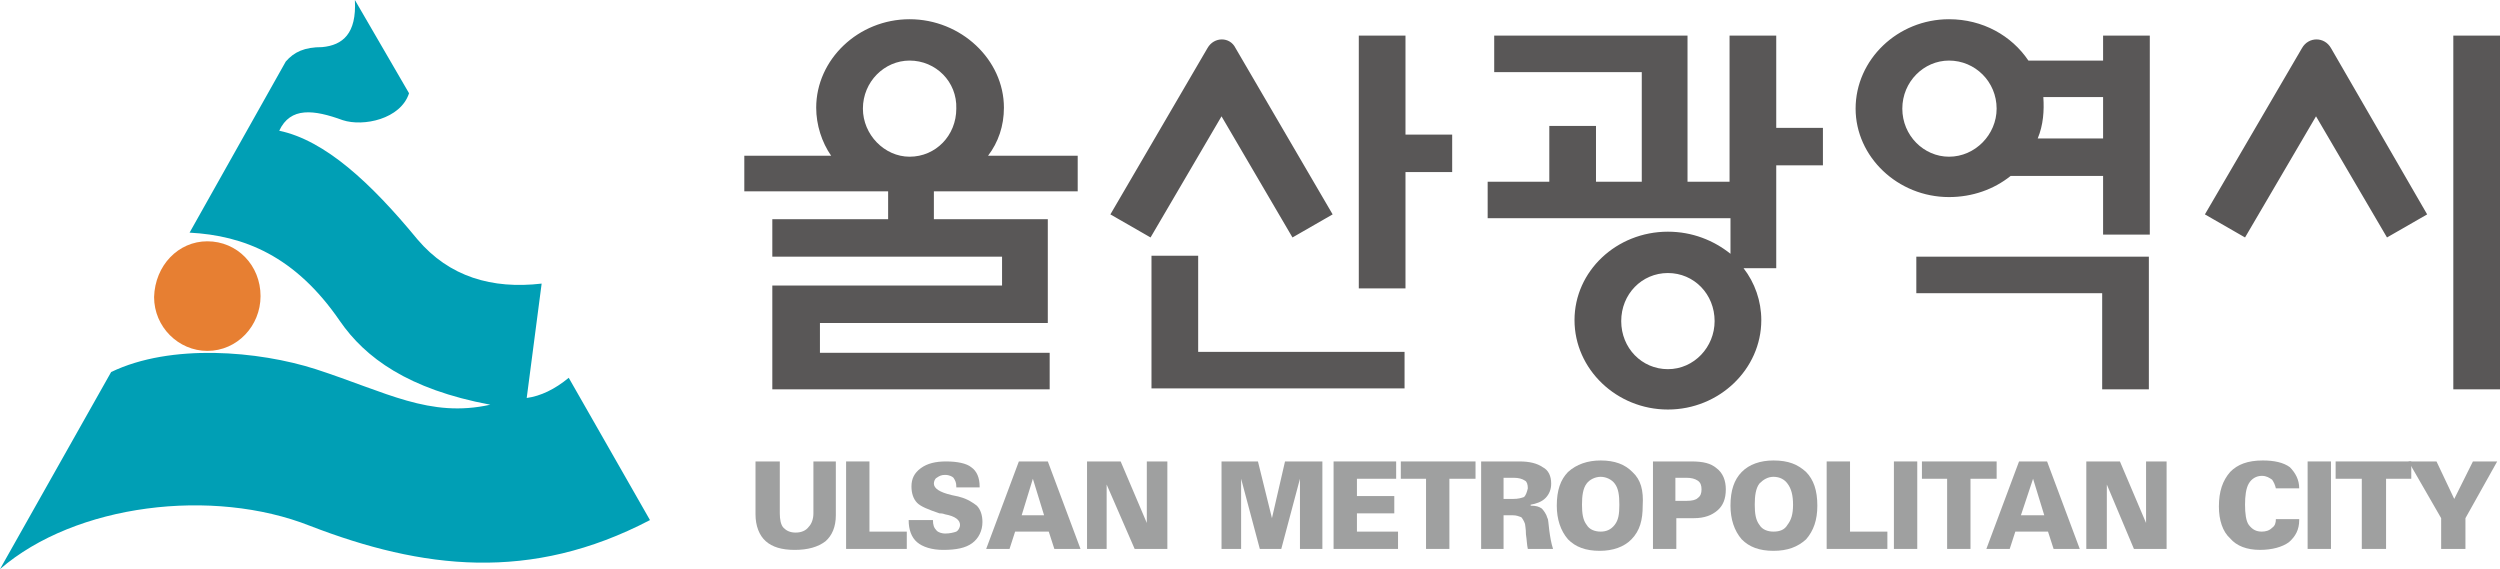 <svg width="123" height="28" viewBox="0 0 123 28" fill="none" xmlns="http://www.w3.org/2000/svg">
<g clip-path="url(#clip0)">
<path d="M114.684 2.365C114.362 1.798 113.581 1.798 113.259 2.365L108.481 10.548L110.456 11.683L113.948 5.723L117.44 11.683L119.416 10.548L114.684 2.365ZM99.797 2.98C98.97 1.75 97.545 0.946 95.891 0.946C93.364 0.946 91.296 2.933 91.296 5.345C91.296 7.71 93.364 9.696 95.891 9.696C97.04 9.696 98.097 9.318 98.924 8.656H103.472V11.541H105.77V1.75H103.472V2.98H99.797ZM100.256 6.811C100.532 6.149 100.578 5.44 100.532 4.777H103.472V6.811H100.256ZM95.891 2.98C97.178 2.98 98.234 4.021 98.234 5.345C98.234 6.622 97.178 7.71 95.891 7.71C94.651 7.71 93.594 6.669 93.594 5.345C93.594 4.021 94.651 2.98 95.891 2.98ZM82.061 13.433C83.348 13.433 84.359 14.473 84.359 15.798C84.359 17.075 83.348 18.163 82.061 18.163C80.775 18.163 79.764 17.122 79.764 15.798C79.764 14.473 80.775 13.433 82.061 13.433ZM82.061 11.399C79.534 11.399 77.466 13.338 77.466 15.75C77.466 18.163 79.534 20.149 82.061 20.149C84.588 20.149 86.656 18.163 86.656 15.75C86.656 14.804 86.334 13.906 85.783 13.196H87.391V8.135H89.688V6.291H87.391V1.75H85.094V8.94H83.026V1.75H73.515V3.548H80.775V8.94H78.523V6.196H76.226V8.94H73.193V10.737H85.14V12.487C84.313 11.825 83.256 11.399 82.061 11.399ZM36.62 7.663H40.893C40.433 7 40.157 6.149 40.157 5.298C40.157 2.933 42.225 0.946 44.752 0.946C47.279 0.946 49.393 2.933 49.393 5.298C49.393 6.196 49.117 7 48.612 7.663H53.023V9.413H45.947V10.784H51.552V15.892H40.341V17.358H51.644V19.156H37.998V14.048H49.301V12.629H37.998V10.784H43.696V9.413H36.62V7.663ZM44.752 2.98C43.512 2.98 42.455 4.021 42.455 5.345C42.455 6.622 43.512 7.71 44.752 7.71C46.039 7.71 47.05 6.669 47.05 5.345C47.096 4.021 46.039 2.98 44.752 2.98ZM60.788 2.365C60.512 1.798 59.731 1.798 59.409 2.365L54.631 10.548L56.607 11.683L60.099 5.723L63.59 11.683L65.566 10.548L60.788 2.365ZM103.427 14.426H94.283V12.629H105.724V19.156H103.427V14.426ZM58.996 17.311H69.104V19.108H56.653V12.581H58.95V17.311H58.996ZM69.15 6.622V1.75H66.853V14.19H69.15V8.467H71.447V6.622H69.15ZM120.703 1.75H123V19.156H120.703V1.75Z" fill="#595757"/>
<path d="M17.46 0C17.552 1.655 16.863 2.223 15.852 2.318C14.979 2.318 14.473 2.554 14.06 3.027L9.327 11.446C11.992 11.588 14.519 12.581 16.725 15.797C17.965 17.595 20.079 19.155 24.122 19.912C21.136 20.574 19.022 19.297 15.53 18.162C12.727 17.264 8.408 16.885 5.468 18.304L0 28C3.722 24.784 10.476 23.98 15.254 25.872C20.768 28 26.098 28.662 31.979 25.588L27.982 18.588C27.293 19.155 26.603 19.486 25.914 19.581L26.649 13.953C24.214 14.236 22.101 13.622 20.538 11.777C18.241 8.986 15.989 6.905 13.738 6.432C14.29 5.25 15.438 5.392 16.863 5.912C17.873 6.243 19.711 5.865 20.125 4.588L17.46 0Z" fill="#009FB5"/>
<path d="M10.2 11.872C11.671 11.872 12.819 13.055 12.819 14.568C12.819 16.034 11.671 17.264 10.2 17.264C8.776 17.264 7.581 16.081 7.581 14.615C7.627 13.055 8.776 11.872 10.2 11.872Z" fill="#E77F32"/>
<path d="M37.171 22.703H38.366V25.257C38.366 25.541 38.412 25.825 38.55 25.967C38.687 26.108 38.871 26.203 39.147 26.203C39.422 26.203 39.652 26.108 39.79 25.919C39.928 25.777 40.02 25.541 40.02 25.257V22.703H41.123V25.352C41.123 25.919 40.939 26.345 40.617 26.629C40.25 26.913 39.744 27.055 39.101 27.055C38.458 27.055 37.998 26.913 37.677 26.629C37.355 26.345 37.171 25.872 37.171 25.305V22.703Z" fill="#9FA0A0"/>
<path d="M41.628 27.007V22.703H42.777V26.156H44.614V27.007H41.628Z" fill="#9FA0A0"/>
<path d="M45.901 25.588C45.901 25.825 45.947 25.967 46.085 26.108C46.177 26.203 46.36 26.25 46.498 26.25C46.728 26.25 46.912 26.203 47.05 26.156C47.142 26.108 47.233 25.967 47.233 25.825C47.233 25.588 47.004 25.399 46.498 25.305C46.36 25.257 46.314 25.257 46.222 25.257C45.671 25.068 45.304 24.926 45.12 24.737C44.936 24.548 44.844 24.264 44.844 23.933C44.844 23.555 44.982 23.271 45.304 23.034C45.625 22.798 46.039 22.703 46.544 22.703C47.096 22.703 47.555 22.798 47.785 22.987C48.06 23.176 48.198 23.507 48.198 23.933V23.98H47.05V23.933C47.05 23.744 47.004 23.649 46.912 23.507C46.866 23.46 46.728 23.365 46.498 23.365C46.314 23.365 46.222 23.413 46.085 23.507C45.993 23.555 45.947 23.696 45.947 23.791C45.947 24.027 46.222 24.217 46.82 24.358C47.004 24.406 47.096 24.406 47.233 24.453C47.601 24.548 47.877 24.737 48.06 24.879C48.244 25.068 48.336 25.352 48.336 25.683C48.336 26.108 48.152 26.487 47.831 26.723C47.509 26.96 47.05 27.055 46.406 27.055C45.855 27.055 45.395 26.913 45.12 26.676C44.844 26.44 44.706 26.061 44.706 25.588H45.901Z" fill="#9FA0A0"/>
<path d="M53.482 27.007V22.703H55.136L56.423 25.73V22.703H57.434V27.007H55.825L54.447 23.838V27.007H53.482Z" fill="#9FA0A0"/>
<path d="M60.099 27.007V22.703H61.891L62.58 25.494L63.223 22.703H65.061V27.007H63.958V23.555L63.039 27.007H61.983L61.063 23.555V27.007H60.099Z" fill="#9FA0A0"/>
<path d="M65.612 27.007V22.703H68.691V23.555H66.761V24.406H68.599V25.257H66.761V26.156H68.783V27.007H65.612Z" fill="#9FA0A0"/>
<path d="M70.161 27.007V23.555H68.92V22.703H72.596V23.555H71.31V27.007H70.161Z" fill="#9FA0A0"/>
<path d="M76.226 26.108C76.18 25.777 76.18 25.541 76.134 25.494C76.088 25.305 75.95 25.115 75.858 25.021C75.721 24.926 75.583 24.879 75.307 24.879V24.831C75.583 24.784 75.858 24.69 76.042 24.5C76.226 24.311 76.318 24.075 76.318 23.791C76.318 23.413 76.18 23.129 75.904 22.987C75.629 22.798 75.261 22.703 74.756 22.703H72.872V27.007H73.975V25.352H74.434C74.618 25.352 74.71 25.399 74.847 25.446C74.894 25.494 74.985 25.636 75.031 25.777C75.031 25.825 75.077 26.014 75.077 26.298C75.123 26.581 75.123 26.818 75.169 27.007H76.41C76.318 26.723 76.272 26.44 76.226 26.108ZM74.985 24.453C74.847 24.5 74.71 24.548 74.434 24.548H73.975V23.507H74.48C74.71 23.507 74.894 23.555 75.031 23.649C75.123 23.696 75.169 23.838 75.169 24.027C75.123 24.217 75.077 24.358 74.985 24.453Z" fill="#9FA0A0"/>
<path d="M80.315 23.223C79.948 22.845 79.442 22.655 78.753 22.655C78.11 22.655 77.558 22.845 77.145 23.223C76.777 23.601 76.594 24.122 76.594 24.878C76.594 25.54 76.777 26.108 77.145 26.534C77.512 26.912 78.018 27.101 78.707 27.101C79.35 27.101 79.902 26.912 80.269 26.534C80.683 26.108 80.821 25.588 80.821 24.878C80.867 24.122 80.729 23.601 80.315 23.223ZM79.442 25.824C79.258 26.061 79.029 26.155 78.753 26.155C78.477 26.155 78.202 26.061 78.064 25.824C77.88 25.588 77.834 25.257 77.834 24.831C77.834 24.405 77.88 24.027 78.064 23.79C78.202 23.601 78.477 23.459 78.753 23.459C79.029 23.459 79.304 23.601 79.442 23.79C79.626 24.027 79.672 24.358 79.672 24.831C79.672 25.304 79.626 25.588 79.442 25.824Z" fill="#9FA0A0"/>
<path d="M84.451 23.034C84.175 22.798 83.807 22.703 83.21 22.703H81.326V27.007H82.475V25.494H83.348C83.853 25.494 84.221 25.352 84.496 25.115C84.772 24.879 84.91 24.548 84.91 24.075C84.91 23.649 84.772 23.271 84.451 23.034ZM83.532 24.5C83.44 24.595 83.256 24.642 82.98 24.642H82.429V23.507H82.98C83.21 23.507 83.394 23.555 83.532 23.649C83.669 23.744 83.715 23.886 83.715 24.075C83.715 24.264 83.669 24.406 83.532 24.5Z" fill="#9FA0A0"/>
<path d="M88.861 23.223C88.448 22.845 87.988 22.655 87.253 22.655C86.61 22.655 86.059 22.845 85.691 23.223C85.323 23.601 85.14 24.122 85.14 24.878C85.14 25.54 85.323 26.108 85.691 26.534C86.059 26.912 86.564 27.101 87.253 27.101C87.942 27.101 88.448 26.912 88.861 26.534C89.229 26.108 89.413 25.588 89.413 24.878C89.413 24.122 89.229 23.601 88.861 23.223ZM87.942 25.824C87.805 26.061 87.575 26.155 87.253 26.155C86.978 26.155 86.702 26.061 86.564 25.824C86.38 25.588 86.334 25.257 86.334 24.831C86.334 24.405 86.38 24.027 86.564 23.79C86.748 23.601 86.978 23.459 87.253 23.459C87.575 23.459 87.805 23.601 87.942 23.79C88.126 24.027 88.218 24.358 88.218 24.831C88.218 25.304 88.126 25.588 87.942 25.824Z" fill="#9FA0A0"/>
<path d="M89.872 27.007V22.703H91.021V26.156H92.859V27.007H89.872Z" fill="#9FA0A0"/>
<path d="M93.18 27.007V22.703H94.329V27.007H93.18Z" fill="#9FA0A0"/>
<path d="M95.799 27.007V23.555H94.559V22.703H98.235V23.555H96.948V27.007H95.799Z" fill="#9FA0A0"/>
<path d="M100.716 22.703H99.337L97.729 27.007H98.878L99.154 26.156H100.762L101.037 27.007H102.324L100.716 22.703ZM99.429 25.352L100.027 23.555L100.578 25.352H99.429Z" fill="#9FA0A0"/>
<path d="M102.646 27.007V22.703H104.3L105.586 25.73V22.703H106.597V27.007H104.989L103.656 23.838V27.007H102.646Z" fill="#9FA0A0"/>
<path d="M113.121 25.588C113.121 26.061 112.938 26.392 112.616 26.675C112.294 26.912 111.789 27.054 111.192 27.054C110.548 27.054 110.043 26.865 109.721 26.486C109.354 26.155 109.17 25.588 109.17 24.925C109.17 24.169 109.354 23.648 109.721 23.223C110.089 22.845 110.594 22.655 111.329 22.655C111.881 22.655 112.34 22.75 112.662 22.986C112.938 23.27 113.121 23.601 113.121 24.027H111.973C111.927 23.838 111.881 23.743 111.789 23.601C111.651 23.507 111.513 23.412 111.283 23.412C111.008 23.412 110.778 23.554 110.64 23.79C110.502 24.027 110.456 24.405 110.456 24.831C110.456 25.257 110.502 25.635 110.64 25.824C110.824 26.061 111.008 26.155 111.283 26.155C111.467 26.155 111.651 26.108 111.789 25.966C111.927 25.872 111.973 25.73 111.973 25.54H113.121V25.588Z" fill="#9FA0A0"/>
<path d="M113.535 27.007V22.703H114.684V27.007H113.535Z" fill="#9FA0A0"/>
<path d="M116.2 27.007V23.555H114.913V22.703H118.635V23.555H117.394V27.007H116.2Z" fill="#9FA0A0"/>
<path d="M120.105 27.007H121.3V25.494L122.862 22.703H121.668L120.749 24.548L119.876 22.703H118.497L120.105 25.494V27.007Z" fill="#9FA0A0"/>
<path d="M51.553 22.703H50.128L48.52 27.007H49.669L49.944 26.156H51.599L51.874 27.007H53.161L51.553 22.703ZM50.266 25.352L50.817 23.555L51.369 25.352H50.266Z" fill="#9FA0A0"/>
</g>
<defs>
<clipPath id="clip0">
<rect width="123" height="28" fill="white"/>
</clipPath>
</defs>
</svg>
